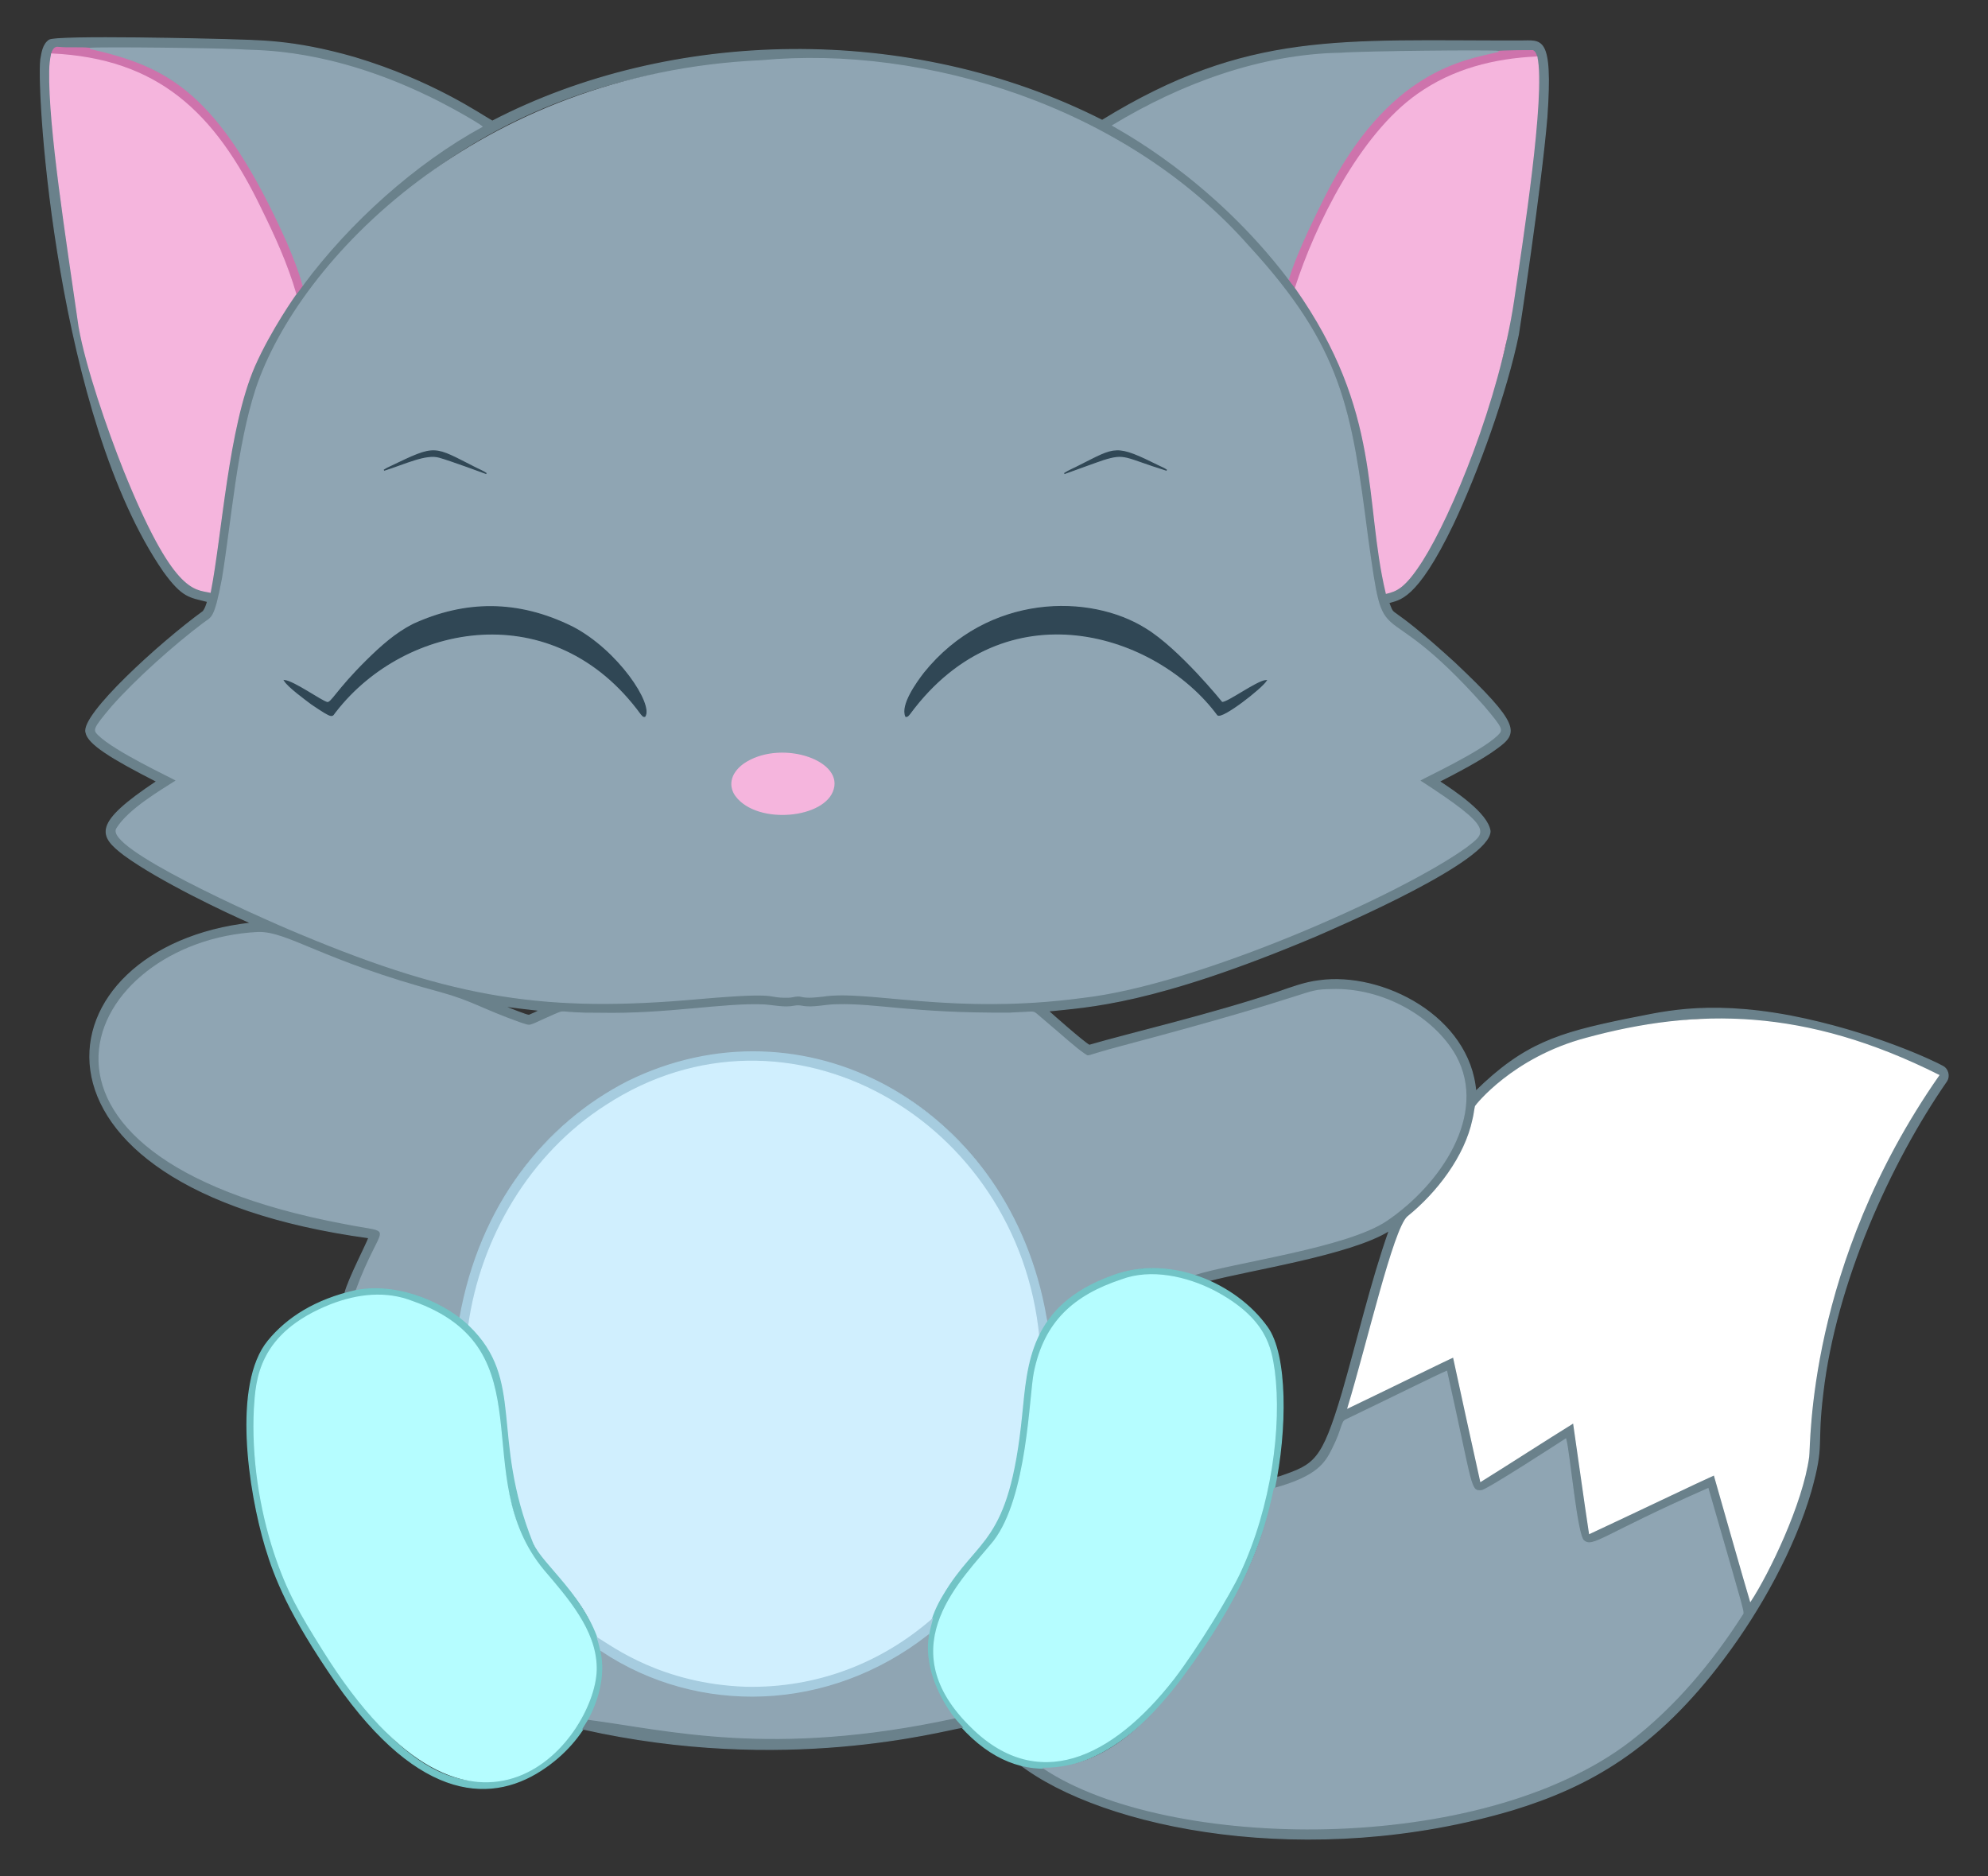<svg xmlns="http://www.w3.org/2000/svg" xmlns:xlink="http://www.w3.org/1999/xlink" id="Layer_1" x="0" y="0" enable-background="new 0 0 1766.151 1666.859" version="1.1" viewBox="0 0 1766.151 1666.859" xml:space="preserve"><rect x="0" y="0" width="1766.151" height="1666.859" fill="#333333" stroke="none"/><g><path fill="#6A818B" stroke="#6A818B" d="M43.665,35.743c6.213-4.364,148.61-0.808,156.04-0.557 c29.353,1.137,59.13-0.063,115.134,15.938c69.457,20.863,111.458,50.338,122.552,56.55 c157.648-81.774,370.096-87.641,541.804-0.692c129.407-79.545,212.435-70.254,371.289-70.534 c18.604,0.176,28.966-6.621,23.726,67.795c-5.253,62.682-24.558,188.618-25.324,192.946 c-10.448,51.103-36.045,122.015-58.201,168.689c-32.917,68.38-48.11,66.509-56.953,69.474c6.419,15.856-4.209-3.604,58.288,53.3 c58.832,55.533,56.588,62.37,37.765,75.979c-13.237,9.971-36.879,22.22-51.172,29.54c13.334,8.79,43.006,28.366,45.123,44.143 c0.029,26.22-130.679,82.688-154.704,93.119c-145.011,61.199-202.625,62.825-237.814,66.654c1.4,1.268,31.51,28.024,36.556,30.547 c35.84-10.493,107.051-26.903,167.803-47.258c11.856-4.142,23.74-8.587,36.281-10.091c56.326-7.891,133.719,31.947,139.162,98.282 c43.171-42.407,73.618-51.597,132.838-63.848c28.719-5.204,68.697-17.743,146.446-3.216 c71.854,13.859,128.289,40.539,135.805,44.895c4.424,2.323,5.962,8.594,3.337,12.79c-50.601,72.91-98.694,179.795-110.025,277.015 c-6.082,49.737,1.432,44.069-10.735,87.735c-14.855,50.81-44.746,104.887-77,147.823 c-61.013,81.59-120.541,114.286-187.367,134.798c-180.391,53.703-364.426,16.989-438.97-40.826 c7.237,1.907,14.616,3.149,22.034,4.122c92.633,61.591,314.018,76.794,463.12,10.467c65.39-29.17,118.512-86.332,157.208-146.903 c1.752-2.531,3.087,3.87-30.286-111.978c-90.149,39.569-111.263,61.215-114.308,38.671c-12.212-85.88-11.376-80.107-12.132-82.706 c-5.432,3.503-70.363,45.771-74.818,45.862c-10.802,0.607-7.919-2.953-30.977-106.016c-1,0.419-91.173,42.415-92.327,46.654 c-11.806,33.694-18.532,45.825-60.712,57.382c0.739-3.484,1.249-7.009,1.94-10.494c1.054,1,2.43,0.101,3.619-0.161 c30.331-10.513,36.808-13.584,54.831-73.978c13.964-48.218,25.163-97.262,41.786-144.681 c-33.935,21.61-125.787,35.228-160.68,44.774c-4.424-1.893-8.936-3.565-13.474-5.149c34.754-11.32,136.925-24.543,172.006-48.634 c47.804-32.525,89.212-94.352,60.92-145.963c-19.164-34.088-64.668-60.476-110.427-58.859 c-26.923,0.536-4.754,2.373-187.132,50.729c-33.918,8.984-26.992,9.489-32.367,6.425c-8.958-6.254-15.733-12.872-42.055-35.146 c-4.033-3.178-1.719-1.942-23.827-1.101c-87.171,0.627-117.809-8.416-153.744-7.432c-10.473-0.074-20.92,3.323-31.367,1.249 c-2.128-0.383-4.31-0.389-6.432,0c-8.849,1.779-17.785-0.45-26.62-1.074c-36.632-1.747-85.148,8.606-146.393,7.378 c-40.431,0.256-28.091-3.88-41.659,1.927c-23.587,10.343-18.128,9.904-28.762,6.694c-33.634-11.984-43.232-19.255-71.112-26.949 c-104.7-27.96-135.708-54.194-161.975-53.421c-139.325,6.826-218.35,153.334-30.071,228.71 c44.672,17.392,87.43,26.752,134.382,34.797c12.101,1.441-4.306,19.541-17.113,54.536c-3.323,0.738-6.653,1.43-9.956,2.209 c3.239-12.68,20.067-44.889,21.236-49.151C-2.079,1054.598,33.715,841.037,223.19,820.061 c-21.336-9.235-81.093-37.461-112.589-60.41c-22.942-17.402-28.168-27.667,28.721-65.479 c-41.086-20.932-61.059-33.539-62.881-43.465c-4.715-15.453,65.533-79.428,104.137-107.507c1.954-2.605,2.927-5.801,3.86-8.889 c-15.91-4.123-22.014-3.238-39.087-26.942C51.316,370.694,32.562,85.189,36.266,52.809C37.387,46.734,38.2,39.617,43.665,35.743 M45.873,47.976c-8.711,40.249,23.19,245.378,35.999,288.589c15.532,52.199,60.926,176.449,92.408,186.212 c4.095,1.282,8.258,2.37,12.454,3.276c20.146-102.585,9.022-168.13,73.603-260.889c0.873-1.276,1.934-2.477,2.451-3.954 c3.888-4.197,63.091-92.948,165.332-148.769c-3.077-2.523-24.029-15.04-46.002-25.781 c-81.158-39.583-135.174-40.118-164.802-42.135c-19.69-1.503-131.521-2.516-137.323-1.551c-9.278-1.02-18.678,0.114-27.976-0.846 C48.337,41.316,46.672,45.116,45.873,47.976 M1354.848,45.075c-7.862,0.577-15.797-0.41-23.619,0.591 c-6.786-1.103-121.358,0.221-139.176,1.645c-71.518,1.069-142.295,27.143-203.466,64.19c2.746,1.84,41.677,22.747,76.396,52.958 c172.046,143.563,143.089,263.818,166.628,362.548c44.247-10.95,96.147-176.85,106.439-219.982 c1.052-4.253,42.883-253.531,23.673-262.03C1359.441,44.572,1357.124,44.961,1354.848,45.075 M676.366,53.971 c-128.899,5.81-244.453,48.173-338.694,135.503C206.896,312.391,217.57,392.1,197.677,514.036 c-7.16,37.554-9.255,33.738-17.523,40.222c-24.059,18.162-58.067,48.02-80.739,73.643c-17.03,20.147-16.05,20.555-12.031,24.72 c14.586,14.479,64.207,37.457,69.608,40.739c-71.356,45.91-60.523,46.636-28.56,67.936 c61.519,38.781,204.076,101.683,300.399,120.532c62.965,12.723,129.133,10.93,192.261,5.237c75.641-6.583,57.457-0.771,79.45-1.235 c3.699-0.074,7.338-1.692,11.051-0.799c6.358,1.524,12.904,0.504,19.315-0.101c63.215-10.089,167.081,43.127,393.29-44.566 c26.384-10.391,204.484-84.076,189.025-105.781c-11.373-16.802-40.454-33.582-52.286-41.222 c4.242-2.75,54.034-25.698,69.286-40.396c4.429-4.581,5.548-4.646-12.011-25.425c-24.123-27.143-58.422-56.778-81.203-73.851 c-2.759-2.122-6.156-3.719-7.808-6.942c-14.258-25.859-15.913-129.939-38.604-200.411 c-23.698-72.255-104.542-167.564-194.148-220.143C903.478,71.819,792.05,49.296,696.588,53.105 C689.861,53.669,683.093,53.347,676.366,53.971 M446.83,893.596c22.128,8.79,22.773,8.694,23.773,8.137 c2.927-1.363,6.009-2.471,8.728-4.23C468.475,896.396,457.66,894.932,446.83,893.596 M1409.008,922.472 c-62.988,16.784-96.931,58.089-98.161,60.316c-1.639,7.402-2.844,29.104-23.364,58.456c-10.299,14.898-22.713,28.332-36.805,39.705 c-12.462,10.729-35.439,111.438-53.106,169.709c35.899-17.197,88.714-43.244,93.73-45.25 c8.036,36.831,15.938,73.703,24.183,110.495c27.593-17.187,54.844-34.945,82.478-52.072c4.821,32.776,9.225,65.627,14.199,98.376 c35.001-16.272,98.793-46.865,110.77-52.099c0.285,1.002,29.672,104.211,32.186,112.126c3.49-5.33,26.425-43.788,41.41-87.332 c13.251-39.474,10.817-52.157,11.353-62.854c4.428-110.814,56.037-233.087,114.483-316.827 c-56.256-28.256-139.032-52.54-209.415-50.615C1479.497,905.617,1424.856,918.151,1409.008,922.472z"/><path fill="#CE73AC" stroke="#CE73AC" d="M45.873,47.976c0.799-2.86,2.464-6.66,6.143-5.848c9.299,0.96,18.698-0.175,27.976,0.846 c58.904,13.593,111.855,37.294,159.243,138.289c9.422,17.966,24.167,50.714,29.876,71.662c-2.048,2.806-3.954,5.727-6.324,8.285 c-9.778-33.802-50.596-140.398-115.288-182.976C117.133,58.094,82.204,49.677,45.873,47.976z"/><path fill="#8FA5B3" stroke="#8FA5B3" d="M79.993,42.974c5.947-0.989,118.09,0.083,137.323,1.551 c12.273,0.836,75.62-1.361,164.802,42.135c21.795,10.654,42.904,23.24,46.002,25.781 c-59.463,32.466-117.927,85.134-159.008,140.485c-3.511-12.884-8.647-25.25-13.77-37.557 C194.586,79.818,147.893,58.643,79.993,42.974z"/><path fill="#CE73AC" stroke="#CE73AC" d="M1361.723,44.995c2.215,0.98,2.833,3.605,3.632,5.666 c-37.995,1.727-74.462,10.975-105.62,32.991c-52.482,36.771-92.171,120.458-108.809,172.006c-2.168-2.638-4.183-5.384-6.197-8.13 c7.974-26.231,25.731-60.35,31.434-72.253c53.442-107.109,114.896-120.082,155.067-129.608 C1335.148,45.165,1361.147,44.888,1361.723,44.995z"/><path fill="#8FA5B3" stroke="#8FA5B3" d="M1331.229,45.666c-30.247,7.173-98.432,16.101-155.067,129.608 c-5.28,11.022-23.391,45.794-31.434,72.253c-68.785-90.542-151.852-133.152-156.141-136.027 c61.188-37.057,131.964-63.121,203.466-64.19C1210.994,45.798,1324.897,44.637,1331.229,45.666z"/><path fill="#F5B5DD" stroke="#F5B5DD" d="M45.873,47.976c94.111,4.407,144.541,51.818,185.809,137.396 c12.098,24.512,23.491,49.52,31.105,75.838c0,0-22.457,31.468-36.852,64.237c-23.637,54.699-29.133,149.337-39.201,200.606 c-14.192-3.066-32.494,0.699-76.53-108.393c-14.537-36.541-33.511-91.368-39.893-127.285 c-11.27-78.666-27.01-177.765-26.096-227.461C44.289,57.892,44.813,52.877,45.873,47.976z"/><path fill="#F5B5DD" stroke="#F5B5DD" d="M1365.355,50.661c7.458,34.38-13.478,166.893-20.638,215.954 c-13.409,89.592-55.617,190.794-81.102,231.1c-15.811,24.891-23.177,27.107-32.004,29.292 c-19.751-82.843-2.819-160.74-80.686-271.349c17.735-54.943,57.061-135.749,108.809-172.006 C1290.874,61.65,1327.329,52.39,1365.355,50.661z"/><path fill="#8FA5B3" stroke="#8FA5B3" d="M676.366,53.971c145.528-13.507,323.359,41.04,432.263,164.177 c83.868,91.022,91.552,145.606,106.177,258.358c15.735,113.379,6.836,42.372,103.405,151.032 c17.544,20.76,16.432,20.852,12.011,25.425c-15.182,14.631-65.161,37.723-69.286,40.396c67.778,43.761,58.117,46.018,41.766,58.973 c-57.949,41.86-238.587,122.104-340.963,133.704c-115.729,15.508-190.563-7.535-230.831-1.108 c-6.412,0.604-12.958,1.625-19.315,0.101c-3.713-0.893-7.352,0.725-11.051,0.799c-22.419,0.473-3.204-5.4-79.45,1.235 c-135.122,12.187-216.373,0.027-354.129-57.53c-38.478-15.87-175.223-77.275-163.009-93.703 c10.452-16.921,39.885-34.008,53.038-42.471c-5.419-3.293-55.016-26.254-69.608-40.739c-4.008-4.153-5.04-4.525,12.031-24.72 c22.392-25.307,56.317-55.207,80.739-73.643c8.208-6.437,10.346-2.578,17.523-40.222c8.606-52.749,13.234-116.947,29.829-168.212 C265.55,231.089,424.944,65.304,676.366,53.971 M369.864,404.233c-7.25,2.861-25.08,11.057-28.674,13.481 c18.124-5.671,37.194-15.064,49.091-11.588c9.632,2.615,41.724,14.518,41.739,14.522c-1.007-0.705-38.406-20.768-46.983-20.349 C379.767,400.527,374.738,402.366,369.864,404.233 M984.56,401.963c-13.188,5.263-36.435,17.015-38.919,18.684 c0.377-0.08,29.141-10.648,34.482-12.373c20.285-6.285,19.151-2.109,56.342,9.44c-2.168-1.498-29.517-15.578-41.827-17.261 C991.199,399.936,987.728,400.641,984.56,401.963 M425.058,539.286c-51.605,3.663-76.893,25.491-99.061,47.359 c-27.397,27.068-31.599,38.589-35.516,37.422c-5.381-1.43-29.583-18.708-37.765-19.51c3.389,5.617,18.754,16.75,24.25,20.92 c20.291,13.648,17.368,10.899,21.215,6.499c62.534-80.422,194.489-103.266,271.483,2.303c0.846,0.866,1.779,2.538,3.216,2.068 C581.455,623.583,526.833,531.743,425.058,539.286 M874.031,554.647c-39.287,17.95-75.906,66.783-69.286,81.733 c1.477,0.362,2.377-1.195,3.243-2.101c38.854-52.754,93.55-75.081,146.869-71.488c46.978,4.318,101.196,37.411,126.957,72.253 c3.867,3.581,38.681-23.529,43.122-30.487c-8.432,0.294-34.819,20.76-39.41,19.443 C1076.784,618.343,1004.672,495.377,874.031,554.647 M653.935,707.136c19.329,25.514,79.449,19.404,86.318-6.385 c3.351-11.729-6.866-21.51-18.02-26.325C683.551,657.604,636.028,683.108,653.935,707.136z"/><path fill="#314856" stroke="#314856" d="M422.413,415.612c3.216,1.645,6.626,2.947,9.607,5.035 c-0.016-0.003-32.107-11.906-41.739-14.522c-11.943-3.49-30.676,5.825-49.091,11.588c1.732-1.168,3.578-2.169,5.499-2.981 C388.146,394.823,384.558,396.554,422.413,415.612z"/><path fill="#314856" stroke="#314856" d="M1029.998,414.29c2.229,0.98,4.444,2.028,6.465,3.424 c-37.739-11.719-36.267-15.659-56.342-9.44c-5.34,1.725-34.105,12.293-34.482,12.373c4.115-2.766,8.829-4.458,13.166-6.828 C991.929,397.284,990.587,394.822,1029.998,414.29z"/><path fill="#304755" stroke="#304755" d="M508.563,557.05c40.348,21.007,71.427,68.712,64.318,79.296 c-1.437,0.47-2.37-1.202-3.216-2.068c-77.57-106.358-209.66-81.811-271.483-2.303c-3.826,4.375-0.863,7.19-21.215-6.499 c-5.486-4.162-20.867-15.313-24.25-20.92c8.33,0.817,32.229,18.039,37.765,19.51c3.931,1.17,8.039-10.276,35.516-37.422 c12.373-12.206,25.546-24.062,41.162-31.971C412.972,533.724,459.81,532.884,508.563,557.05z"/><path fill="#304755" stroke="#304755" d="M1017.772,558.722c29.515,17.974,67.746,65.272,67.755,65.278 c4.24,1.216,31.43-19.164,39.41-19.443c-4.387,6.872-39.27,34.055-43.122,30.487c-53.496-72.354-188.518-116.591-273.826-0.765 c-0.866,0.906-1.766,2.464-3.243,2.101c-4.445-10.035,9.843-29.924,16.502-38.557C877.931,527.5,968.358,527.601,1017.772,558.722z"/><path fill="#F5B5DD" stroke="#F5B5DD" d="M740.254,700.751c-6.868,25.783-66.984,31.905-86.318,6.385 c-6.159-8.264-5.213-19.231,6.741-28.151C692.053,657.095,747.673,674.784,740.254,700.751z"/><path fill="#8FA5B3" stroke="#8FA5B3" d="M229.232,828.419c26.308-0.774,57.077,25.409,161.975,53.421 c28.316,7.814,36.262,14.532,71.112,26.949c10.634,3.21,5.181,3.647,28.762-6.694c13.561-5.804,1.254-1.671,41.659-1.927 c60.677,1.216,110.238-9.103,146.393-7.378c8.835,0.624,17.771,2.853,26.62,1.074c2.122-0.389,4.303-0.383,6.432,0 c10.447,2.075,20.893-1.323,31.367-1.249c36.063-0.987,66.278,8.061,153.744,7.432c22.108-0.841,19.794-2.078,23.827,1.101 c26.328,22.28,33.097,28.892,42.055,35.146c5.379,3.066-1.591,2.569,32.367-6.425c182.782-48.463,160.102-50.191,187.132-50.729 c46.004-1.625,91.377,24.972,110.427,58.859c28.468,51.932-13.717,113.847-60.92,145.963 c-35.291,24.236-136.754,37.152-172.006,48.634c-12.333-3.646-25.083-6.432-38.013-6.23c-20.809-0.036-64.738,12.569-91.817,48.695 c-1.694-6.232-5.815-39.253-22.081-76.436c-107.289-246.025-450.162-208.587-499.736,72.716 c-23.203-17.627-56.974-31.507-92.099-24.881c22.97-62.762,37.865-49.92-10.118-59.531 C-18.697,1025.974,74.99,835.977,229.232,828.419z"/><path fill="#FFF" stroke="#FFF" d="M1722.364,955.221c-117.933,168.972-114.047,328.598-115.583,338.956 c-5.7,41.859-35.598,103.525-51.662,128.058c-2.51-7.902-31.901-111.125-32.186-112.126c-11.783,5.149-76.59,36.208-110.77,52.099 c-4.975-32.75-9.379-65.6-14.199-98.376c-27.634,17.127-54.885,34.885-82.478,52.072c-8.245-36.791-16.147-73.663-24.183-110.495 c-5.004,2.002-57.748,28.014-93.73,45.25c17.315-57.112,40.765-159.086,53.106-169.709c26.088-21.054,51.032-53.376,57.953-86.419 c1.041-3.86,1.356-7.862,2.216-11.742c0.556-1.005,33.385-43.056,98.161-60.316C1507.586,895.597,1603.981,895.76,1722.364,955.221 z"/><path fill="#A6CCDF" stroke="#A6CCDF" d="M927.359,1160.111c1.108,4.961,1.652,10.037,2.988,14.951 c-2.618,4.277-5.344,8.52-7.459,13.078c-9.781-103.324-79.552-202.434-184.856-234.806 c-153.211-45.546-299.893,66.39-321.688,224.816c-2.457-2.437-5.096-4.679-7.815-6.808 c17.724-100.572,75.434-172.818,149.286-210.536C713.04,884.47,890.708,980.749,927.359,1160.111z"/><path fill="#D0EFFE" stroke="#D0EFFE" d="M922.887,1188.141c-23.736,49.36-4.292,127.902-50.588,184.507 c-20.024,23.44-34.625,40.493-44.123,65.922c-66.594,57.878-154.475,74.383-233.262,48.594 c-35.741-12.088-53.216-25.375-64.096-31.971c-27.26-73.796-68.653-37.624-81.605-199.754 c-2.634-29.511-11.756-56.938-32.87-77.288c10.81-78.575,54.988-153.193,122.317-196.222 C699.675,877.167,904.595,994.902,922.887,1188.141z"/><path fill="#71C4C6" stroke="#71C4C6" d="M988.313,1133.444c50.879-19.309,109.996,7.173,137.235,45.297 c18.25,24.651,17.481,92.244,6.606,143.546c-28.231,134.557-174.401,338.691-283.923,204.789 c-26.903-34.607-32.854-72.15-10.198-109.467c31.121-52.974,58.748-43.302,70.555-160.31 C913.243,1211.918,914.961,1159.937,988.313,1133.444 M996.544,1136.955c-42.188,13.986-68.474,37.15-77.577,82.236 c-4.133,19.787-5.602,110.601-35.986,149.998c-27.207,33.654-91.693,92.189-22.471,162.553 c60.599,62.572,127.473,29.776,182.17-40.43c21.284-27.792,49.844-75.105,58.591-93.791c27.572-58.623,37.164-130.164,30.749-179.7 c-2.969-20.231-6.878-46.333-53.233-70.877C1053.899,1134.134,1022.213,1127.343,996.544,1136.955z"/><path fill="#B5FDFF" stroke="#B5FDFF" d="M1078.787,1146.945c46.286,24.508,50.256,50.588,53.233,70.877 c6.34,48.955-2.884,120.454-30.749,179.7c-8.742,18.675-37.3,65.99-58.591,93.791c-54.533,69.996-121.631,102.94-182.17,40.43 c-69.221-70.363-4.561-129.116,22.471-162.553c30.443-39.474,31.804-129.977,35.986-149.998 c9.081-44.976,35.276-68.213,77.577-82.236C1022.35,1127.292,1054.039,1134.206,1078.787,1146.945z"/><path fill="#71C4C6" stroke="#71C4C6" d="M316.43,1146.462c40.315-7.606,82.29,14.209,99.914,31.689 c49.99,48.181,18.522,97.275,56.684,192.597c8.323,19.933,49.365,48.704,61.048,96.691c6.726,31.19-9.817,74.702-48.93,102.116 c-46.025,32.76-111.301,32.926-186.42-74.865c-42.12-61.146-54.37-92.724-62.82-120.626c-14.66-49.155-29.38-144.313,2.444-182.902 C254.969,1170.864,280.244,1154.503,316.43,1146.462 M233.488,1210.491c-16.59,44.362-8.351,152.443,36.657,227.448 c30.211,50.003,90.92,153.787,166.588,144.318c56.173-6.187,115.286-74.13,83.149-136.947 c-30.887-60.17-65.263-41.975-76.557-188.078c-4.6-56.701-31.136-84.837-76.825-100.948 C312.618,1135.083,244.96,1178.458,233.488,1210.491z"/><path fill="#B5FDFF" stroke="#B5FDFF" d="M366.501,1156.284c120.962,42.652,46.571,154.533,116.423,238.753 c20.93,24.521,46.109,52.989,46.694,85.842c1.714,58.207-105.664,204.59-242.466-14.925 c-20.375-32.581-31.791-51.771-43.411-86.862c-12.728-38.861-19.915-84.343-17.684-127.896c1.708-25.198,3.343-66.65,68.05-92.193 C317.775,1149.892,342.792,1146.956,366.501,1156.284z"/><path fill="#8FA5B3" stroke="#8FA5B3" d="M1285.193,1218.252c23.428,104.718,20.419,106.61,30.977,106.016 c4.448-0.09,69.182-42.227,74.818-45.862c3.306,11.367,9.733,85.515,15.938,90.253c8.266,7.22,16.899-5.132,110.501-46.217 c33.631,116.748,32.018,109.475,30.286,111.978c-26.888,42.088-59.504,80.988-99.068,111.723 c-133.059,102.815-411.279,97.839-521.26,24.713c51.255,0.187,91.258-37.802,122.203-78.678 c56.625-75.532,73.068-124.624,82.565-169.891c38.221-10.472,45.382-22.484,51.629-34.979c9.373-18.589,7.714-24.316,12.226-26.076 C1239.241,1240.447,1276.323,1221.965,1285.193,1218.252z"/><path fill="#A6CCDF" stroke="#A6CCDF" d="M828.177,1438.569c-1.336,4.646-2.424,9.372-3.397,14.112 c-88.289,69.132-204.612,72.115-290.704,14.757c-1-4.109-1.94-8.238-3.256-12.246c13.472,8.167,57.248,41.218,132.153,43.767 C725.276,1500.141,782.465,1478.299,828.177,1438.569z"/><path fill="#8FA5B3" stroke="#8FA5B3" d="M824.78,1452.682c-4.301,24.958,6.843,53.03,23.451,74.395 c-164.833,35.654-262.926,9.339-325.609,1.255c9.106-16.464,16.122-39.249,11.454-60.893 C619.629,1524.438,735.961,1522.229,824.78,1452.682z"/><path fill="#6A818B" stroke="#6A818B" d="M848.231,1527.076c2.081,2.545,4.377,4.901,6.579,7.351 c-17.955,2.793-157.899,41.746-336.875,1.531c1.611-2.518,3.182-5.055,4.686-7.627 C592.719,1537.371,685.466,1562.283,848.231,1527.076z"/></g></svg>